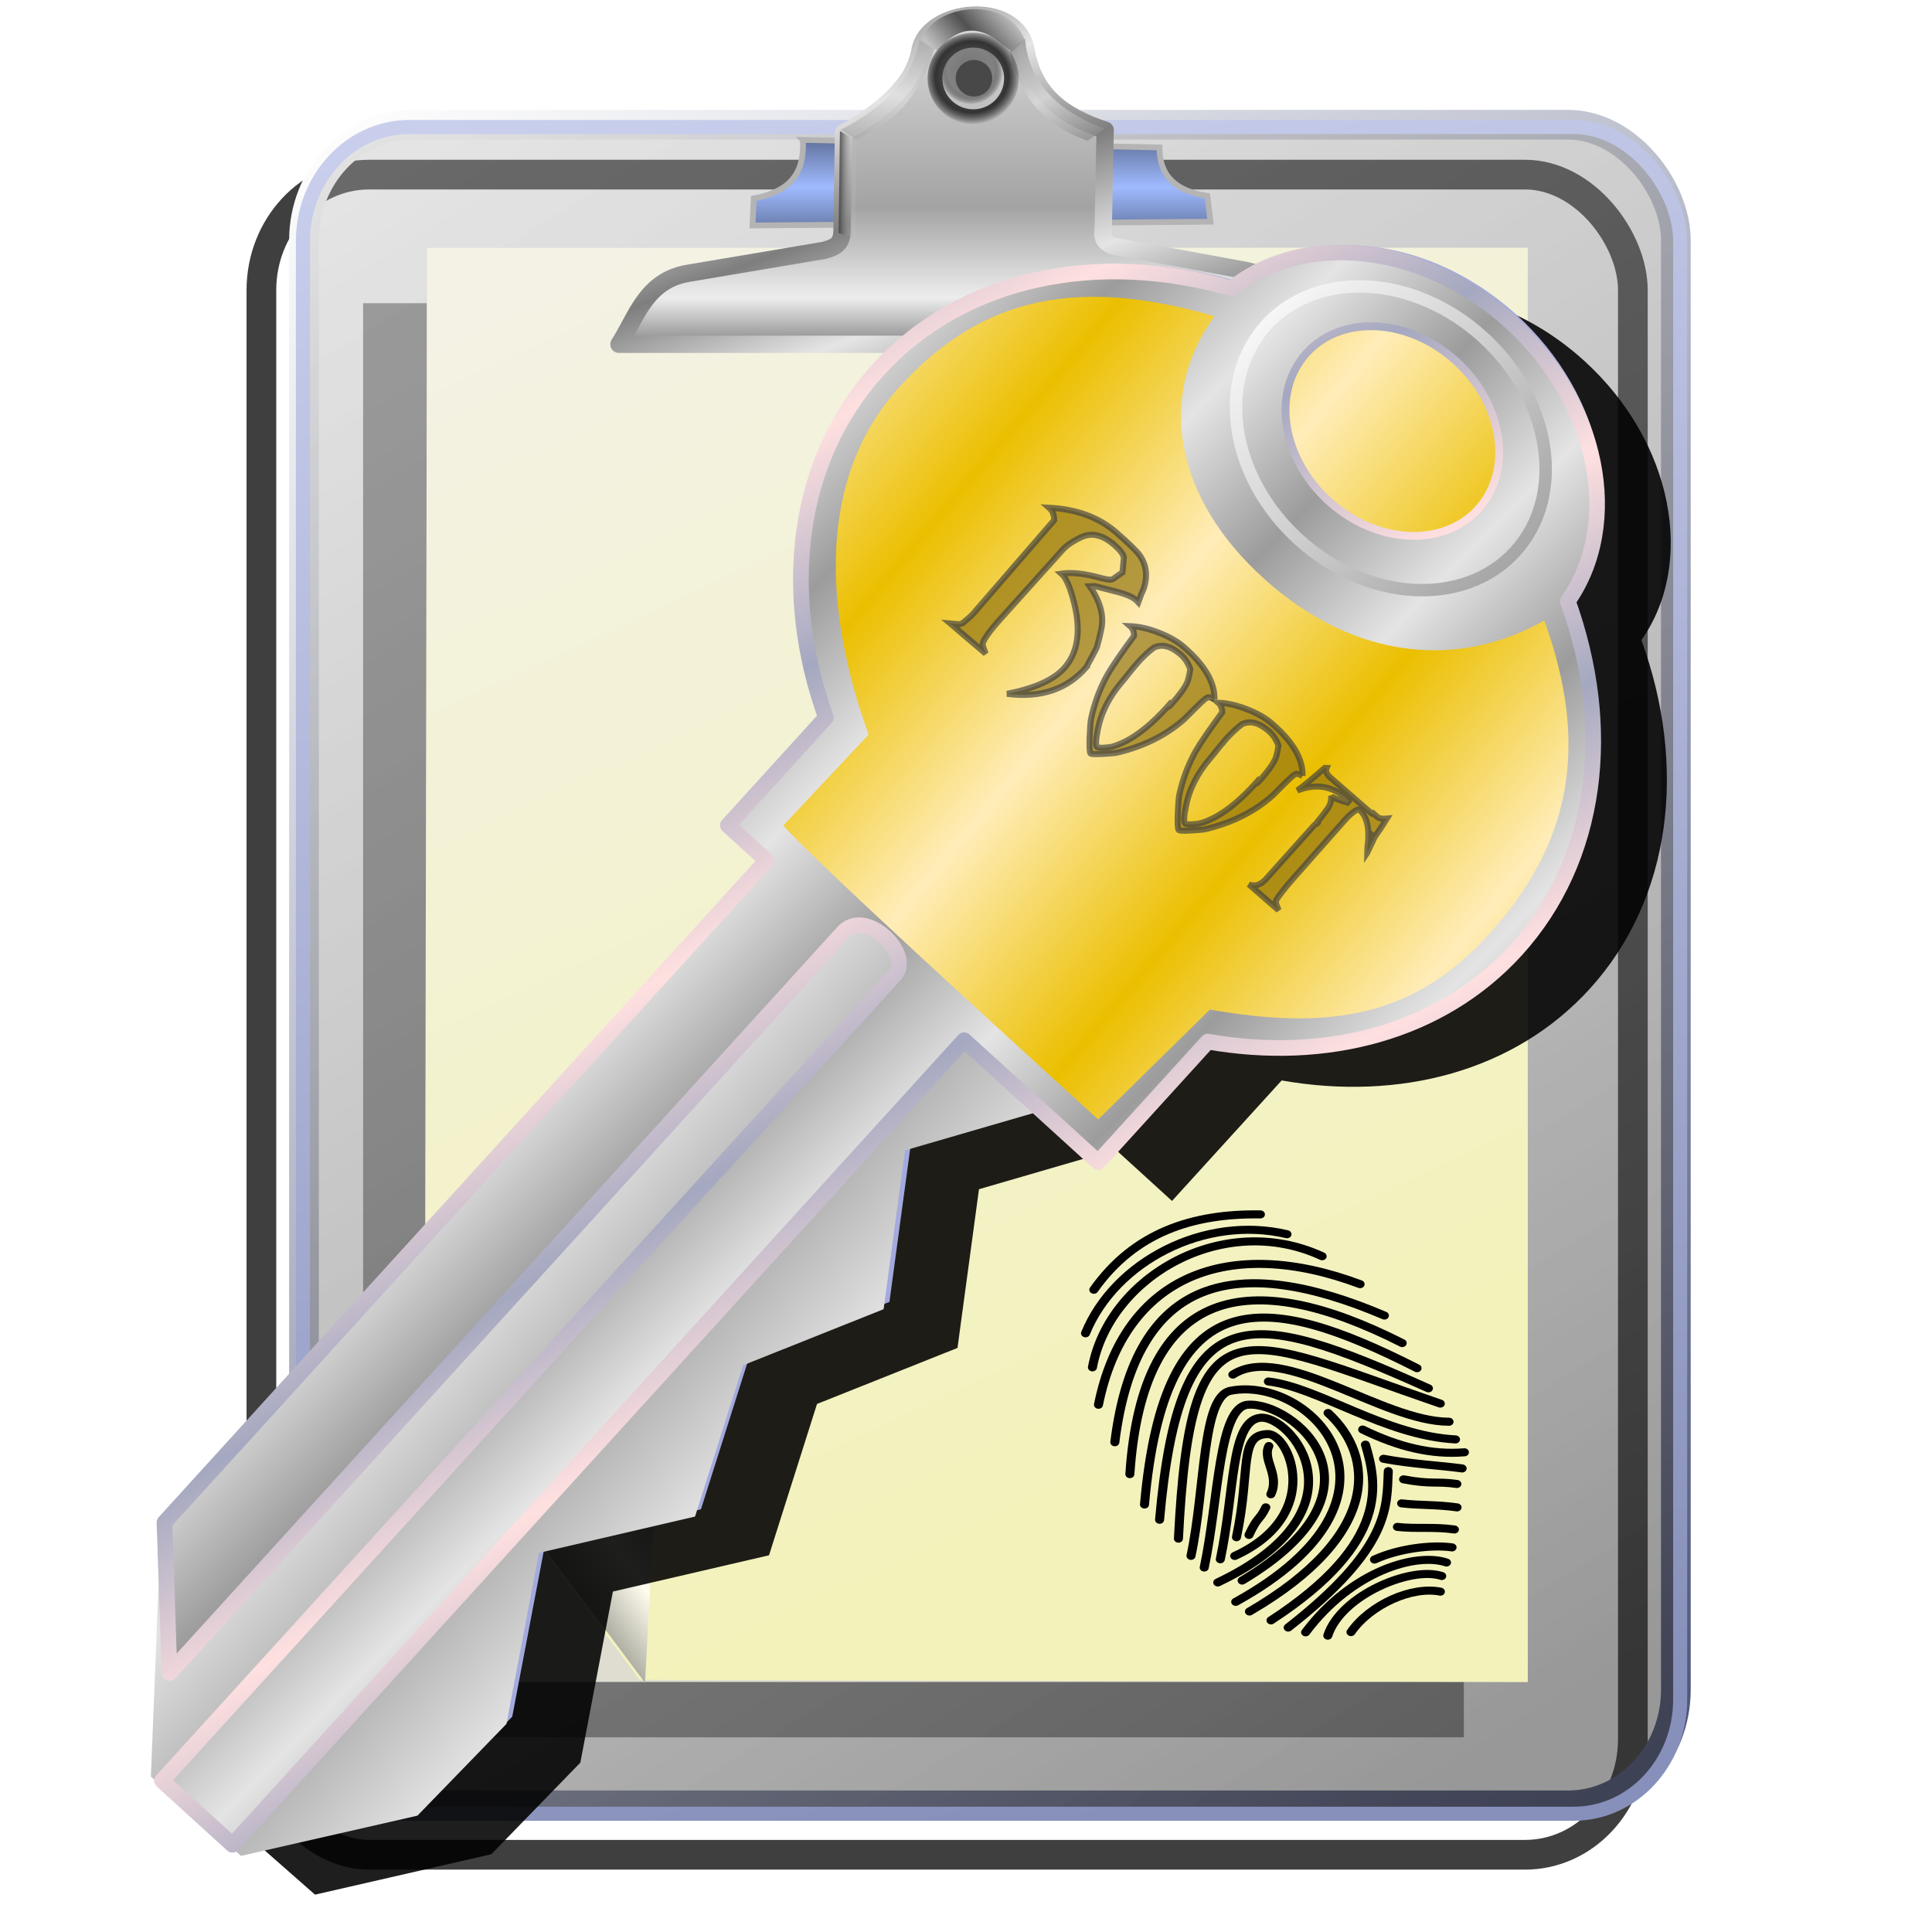 <?xml version="1.0" encoding="UTF-8" standalone="no"?>
<!-- Created with Inkscape (http://www.inkscape.org/) -->

<svg
   xmlns:dc="http://purl.org/dc/elements/1.1/"
   xmlns:cc="http://creativecommons.org/ns#"
   xmlns:rdf="http://www.w3.org/1999/02/22-rdf-syntax-ns#"
   xmlns:svg="http://www.w3.org/2000/svg"
   xmlns="http://www.w3.org/2000/svg"
   xmlns:xlink="http://www.w3.org/1999/xlink"
   xmlns:sodipodi="http://sodipodi.sourceforge.net/DTD/sodipodi-0.dtd"
   xmlns:inkscape="http://www.inkscape.org/namespaces/inkscape"
   id="svg2746"
   sodipodi:version="0.32"
   inkscape:version="0.91 r13725"
   width="256"
   height="256"
   sodipodi:docname="gtk-dialog-authentication.svg"
   inkscape:output_extension="org.inkscape.output.svg.inkscape"
   version="1.1">
  <defs
     id="defs2749">
    <linearGradient
       inkscape:collect="always"
       id="linearGradient4340">
      <stop
         stop-opacity="1"
         stop-color="#e3e3e3"
         id="stop4342" />
      <stop
         stop-opacity="1"
         stop-color="#a9a9a9"
         offset="1"
         id="stop4344" />
    </linearGradient>
    <linearGradient
       id="linearGradient2785-3"
       inkscape:collect="always">
      <stop
         stop-opacity="1"
         stop-color="#ffedb9"
         id="stop4313" />
      <stop
         stop-opacity="1"
         stop-color="#ebbf00"
         id="stop4315"
         offset="1" />
    </linearGradient>
    <linearGradient
       id="linearGradient2768"
       inkscape:collect="always">
      <stop
         id="stop2770"
         stop-color="#8790ba"
         stop-opacity="1" />
      <stop
         id="stop2772"
         offset="1"
         stop-color="#c8ceec"
         stop-opacity="1" />
    </linearGradient>
    <linearGradient
       inkscape:collect="always"
       id="linearGradient2794">
      <stop
         id="stop2796"
         stop-color="#4d557a"
         stop-opacity="1" />
      <stop
         offset="1"
         id="stop2798"
         stop-color="white"
         stop-opacity="1" />
    </linearGradient>
    <linearGradient
       inkscape:collect="always"
       id="linearGradient2785">
      <stop
         id="stop2787"
         stop-color="#e4e4e4"
         stop-opacity="1" />
      <stop
         offset="1"
         id="stop2789"
         stop-color="#9c9c9c"
         stop-opacity="1" />
    </linearGradient>
    <linearGradient
       inkscape:collect="always"
       id="linearGradient2777">
      <stop
         id="stop2779"
         stop-color="#a4a8c0"
         stop-opacity="1" />
      <stop
         offset="1"
         id="stop2781"
         stop-color="#ffe0e0"
         stop-opacity="1" />
    </linearGradient>
    <linearGradient
       id="linearGradient2816"
       inkscape:collect="always">
      <stop
         id="stop2818"
         stop-color="white"
         stop-opacity="0.784" />
      <stop
         id="stop2820"
         offset="1"
         stop-color="white"
         stop-opacity="0" />
    </linearGradient>
    <linearGradient
       id="linearGradient2824"
       inkscape:collect="always">
      <stop
         id="stop2826"
         stop-color="#ffffff"
         stop-opacity="1" />
      <stop
         id="stop6457"
         offset="1"
         stop-color="#a6a6a6"
         stop-opacity="1" />
    </linearGradient>
    <linearGradient
       inkscape:collect="always"
       xlink:href="#linearGradient4340"
       id="linearGradient7125"
       gradientUnits="userSpaceOnUse"
       gradientTransform="matrix(0.815,0.741,-2.132,2.345,-147.026,-52.143)"
       x1="93.74"
       y1="62.15"
       x2="113.22"
       y2="62.45"
       spreadMethod="reflect" />
    <linearGradient
       inkscape:collect="always"
       xlink:href="#linearGradient2785"
       id="linearGradient7127"
       gradientUnits="userSpaceOnUse"
       gradientTransform="matrix(1.707,1.552,-1.256,1.381,-157.599,-61.609)"
       spreadMethod="reflect"
       x1="46.01"
       y1="74.38"
       x2="54.45"
       y2="74.66" />
    <linearGradient
       inkscape:collect="always"
       xlink:href="#linearGradient2777"
       id="linearGradient7129"
       gradientUnits="userSpaceOnUse"
       gradientTransform="matrix(1.707,1.552,-1.256,1.381,-157.599,-61.609)"
       spreadMethod="reflect"
       x1="38.629"
       y1="65.47"
       x2="49.947"
       y2="68.47" />
    <linearGradient
       inkscape:collect="always"
       xlink:href="#linearGradient2816"
       id="linearGradient7131"
       gradientUnits="userSpaceOnUse"
       x1="386.82"
       y1="69.791"
       x2="371.85"
       y2="407.75"
       gradientTransform="matrix(1.382,1.257,-1.257,1.382,-227.03,-176.032)" />
    <linearGradient
       inkscape:collect="always"
       xlink:href="#linearGradient2824"
       id="linearGradient7133"
       gradientUnits="userSpaceOnUse"
       gradientTransform="matrix(1.011,0,0,0.829,-154.312,-143.458)"
       x1="98.92"
       y1="64.5"
       x2="149.34"
       y2="62.775" />
    <linearGradient
       id="linearGradient4259"
       inkscape:collect="always">
      <stop
         id="stop4261"
         stop-color="#f3f2ba"
         stop-opacity="1" />
      <stop
         id="stop4263"
         offset="1"
         stop-color="#f3f2e4"
         stop-opacity="1" />
    </linearGradient>
    <linearGradient
       id="linearGradient4251"
       inkscape:collect="always">
      <stop
         id="stop4253"
         stop-color="#fffeef"
         stop-opacity="1" />
      <stop
         id="stop4255"
         offset="1"
         stop-color="#9b9a90"
         stop-opacity="1" />
    </linearGradient>
    <linearGradient
       id="linearGradient4233">
      <stop
         id="stop4235"
         stop-color="#2d2d2d"
         stop-opacity="0.492" />
      <stop
         offset="1"
         id="stop4237"
         stop-color="#bcbcbc"
         stop-opacity="0.349" />
    </linearGradient>
    <linearGradient
       y2="-3"
       x2="48.643"
       y1="246.93"
       x1="222.51"
       gradientTransform="matrix(0.927,0,0,0.928,5.715,12.038)"
       gradientUnits="userSpaceOnUse"
       id="linearGradient3477"
       xlink:href="#linearGradient2794"
       inkscape:collect="always" />
    <linearGradient
       y2="0.484"
       x2="32.423"
       y1="248.74"
       x1="185.35"
       gradientTransform="matrix(0.931,0,0,0.931,5.442,12.323)"
       gradientUnits="userSpaceOnUse"
       id="linearGradient3486"
       xlink:href="#linearGradient4233"
       inkscape:collect="always" />
    <linearGradient
       y2="0.484"
       x2="82.27"
       y1="249.71"
       x1="135.26"
       gradientTransform="matrix(0.931,0,0,0.931,5.442,12.323)"
       gradientUnits="userSpaceOnUse"
       id="linearGradient3488"
       xlink:href="#linearGradient2768"
       inkscape:collect="always" />
    <linearGradient
       inkscape:collect="always"
       id="linearGradient4238">
      <stop
         id="stop4240"
         stop-color="#63749f"
         stop-opacity="1" />
      <stop
         offset="1"
         id="stop4242"
         stop-color="#9fbaff"
         stop-opacity="1" />
    </linearGradient>
    <linearGradient
       inkscape:collect="always"
       id="linearGradient4226">
      <stop
         id="stop4228"
         stop-color="#484848"
         stop-opacity="1" />
      <stop
         offset="1"
         id="stop4230"
         stop-color="#dedede"
         stop-opacity="0" />
    </linearGradient>
    <linearGradient
       inkscape:collect="always"
       id="linearGradient4216">
      <stop
         id="stop4218"
         stop-color="#e5e5e5"
         stop-opacity="1" />
      <stop
         offset="1"
         id="stop4220"
         stop-color="#7e7e7e"
         stop-opacity="1" />
    </linearGradient>
    <linearGradient
       inkscape:collect="always"
       id="linearGradient4208">
      <stop
         id="stop4210"
         stop-color="#898989"
         stop-opacity="1" />
      <stop
         id="stop4264"
         offset="0.14"
         stop-color="#ededed"
         stop-opacity="1" />
      <stop
         offset="0.41"
         id="stop4266"
         stop-color="#a3a3a3"
         stop-opacity="1" />
      <stop
         offset="1"
         id="stop4212"
         stop-color="#dedede"
         stop-opacity="1" />
    </linearGradient>
    <linearGradient
       inkscape:collect="always"
       id="linearGradient4198">
      <stop
         id="stop4200"
         stop-color="#747474"
         stop-opacity="1" />
      <stop
         id="stop4206"
         offset="0.717"
         stop-color="#828282"
         stop-opacity="1" />
      <stop
         offset="1"
         id="stop4202"
         stop-color="#000000"
         stop-opacity="0" />
    </linearGradient>
    <linearGradient
       inkscape:collect="always"
       id="linearGradient4180">
      <stop
         id="stop4182"
         stop-color="#767676"
         stop-opacity="1" />
      <stop
         id="stop4188"
         offset="0.744"
         stop-color="#333333"
         stop-opacity="1" />
      <stop
         offset="1"
         id="stop4184"
         stop-color="#000000"
         stop-opacity="0" />
    </linearGradient>
    <linearGradient
       inkscape:collect="always"
       id="linearGradient4172">
      <stop
         id="stop4174"
         stop-color="#dedede"
         stop-opacity="1" />
      <stop
         offset="1"
         id="stop4176"
         stop-color="#8f8f8f"
         stop-opacity="1" />
    </linearGradient>
    <linearGradient
       id="linearGradient4142"
       inkscape:collect="always">
      <stop
         id="stop4166"
         stop-color="#dedede"
         stop-opacity="1" />
      <stop
         id="stop4168"
         offset="1"
         stop-color="#aaaaaa"
         stop-opacity="1" />
    </linearGradient>
    <linearGradient
       inkscape:collect="always"
       id="linearGradient4152">
      <stop
         id="stop4154"
         stop-color="#c3c3c3"
         stop-opacity="1" />
      <stop
         offset="1"
         id="stop4156"
         stop-color="#515151"
         stop-opacity="1" />
    </linearGradient>
    <linearGradient
       inkscape:collect="always"
       xlink:href="#linearGradient4142"
       id="linearGradient4148"
       x1="-36.62"
       y1="21.426"
       x2="-33.395"
       y2="15.294"
       gradientUnits="userSpaceOnUse"
       spreadMethod="reflect"
       gradientTransform="translate(132.04,7.731)" />
    <linearGradient
       inkscape:collect="always"
       xlink:href="#linearGradient4152"
       id="linearGradient4158"
       x1="-30.839"
       y1="17.886"
       x2="-27.05"
       y2="14.64"
       gradientUnits="userSpaceOnUse"
       spreadMethod="reflect"
       gradientTransform="translate(132.269,7.96)" />
    <linearGradient
       inkscape:collect="always"
       xlink:href="#linearGradient4172"
       id="linearGradient4162"
       gradientUnits="userSpaceOnUse"
       spreadMethod="reflect"
       x1="-36.62"
       y1="21.426"
       x2="-33.395"
       y2="15.294"
       gradientTransform="matrix(-1,0,0,1,76.272,7.869)" />
    <radialGradient
       inkscape:collect="always"
       xlink:href="#linearGradient4180"
       id="radialGradient4186"
       cx="-28.14"
       cy="18.928"
       fx="-28.14"
       fy="18.928"
       r="4.644"
       gradientUnits="userSpaceOnUse"
       gradientTransform="matrix(1.284,-0.004,0.004,1.248,140.219,3.041)" />
    <radialGradient
       inkscape:collect="always"
       xlink:href="#linearGradient4198"
       id="radialGradient4204"
       cx="-29.09"
       cy="17.991"
       fx="-29.09"
       fy="17.991"
       r="5.994"
       gradientUnits="userSpaceOnUse"
       gradientTransform="matrix(0.159,0.668,-0.645,0.153,120.21,42.683)" />
    <linearGradient
       inkscape:collect="always"
       xlink:href="#linearGradient4208"
       id="linearGradient4214"
       x1="-25.818"
       y1="51.37"
       x2="-25.818"
       y2="10.555"
       gradientUnits="userSpaceOnUse"
       gradientTransform="translate(132.269,7.96)" />
    <linearGradient
       inkscape:collect="always"
       xlink:href="#linearGradient4216"
       id="linearGradient4222"
       x1="-39.05"
       y1="21.599"
       x2="-34.491"
       y2="33.736"
       gradientUnits="userSpaceOnUse"
       spreadMethod="reflect"
       gradientTransform="translate(132.269,7.96)" />
    <linearGradient
       inkscape:collect="always"
       xlink:href="#linearGradient4226"
       id="linearGradient4232"
       x1="-44.28"
       y1="31.886"
       x2="-42.06"
       y2="31.886"
       gradientUnits="userSpaceOnUse"
       gradientTransform="translate(132.269,7.96)" />
    <linearGradient
       inkscape:collect="always"
       xlink:href="#linearGradient4238"
       id="linearGradient4244"
       x1="-31.68"
       y1="26.619"
       x2="-31.68"
       y2="32.19"
       gradientUnits="userSpaceOnUse"
       spreadMethod="reflect"
       gradientTransform="translate(132.269,7.96)" />
    <linearGradient
       gradientTransform="matrix(1.681,0,0,1.845,-31.417,-208.867)"
       spreadMethod="reflect"
       gradientUnits="userSpaceOnUse"
       y2="221.52"
       x2="58.19"
       y1="218.18"
       x1="62.47"
       id="linearGradient4257"
       xlink:href="#linearGradient4251"
       inkscape:collect="always" />
    <linearGradient
       gradientTransform="matrix(0.984,0,0,0.984,5.971,-7.708)"
       gradientUnits="userSpaceOnUse"
       y2="42.04"
       x2="77.1"
       y1="206.88"
       x1="153.87"
       id="linearGradient4265"
       xlink:href="#linearGradient4259"
       inkscape:collect="always" />
    <filter
       height="1.044"
       y="-0.022"
       width="1.053"
       x="-0.027"
       id="filter4758"
       inkscape:collect="always"
       color-interpolation-filters="sRGB">
      <feGaussianBlur
         id="feGaussianBlur4760"
         stdDeviation="2.055"
         inkscape:collect="always" />
    </filter>
    <filter
       height="1.042"
       y="-0.021"
       width="1.055"
       x="-0.028"
       id="filter4768"
       inkscape:collect="always"
       color-interpolation-filters="sRGB">
      <feGaussianBlur
         id="feGaussianBlur4770"
         stdDeviation="1.679"
         inkscape:collect="always" />
    </filter>
    <linearGradient
       inkscape:collect="always"
       xlink:href="#linearGradient2785-3"
       id="linearGradient4317"
       gradientUnits="userSpaceOnUse"
       gradientTransform="matrix(1.707,1.552,-1.256,1.381,-157.599,-61.609)"
       spreadMethod="reflect"
       x1="53.803"
       y1="43.3"
       x2="66.7"
       y2="42.878" />
    <filter
       inkscape:collect="always"
       id="filter4296"
       x="-0.025"
       width="1.051"
       y="-0.023"
       height="1.046"
       color-interpolation-filters="sRGB">
      <feGaussianBlur
         inkscape:collect="always"
         stdDeviation="2.085"
         id="feGaussianBlur4298" />
    </filter>
  </defs>
  <sodipodi:namedview
     inkscape:window-height="1056"
     inkscape:window-width="1920"
     inkscape:pageshadow="2"
     inkscape:pageopacity="0"
     guidetolerance="10.0"
     gridtolerance="10.0"
     objecttolerance="10.0"
     borderopacity="1.0"
     bordercolor="#666666"
     pagecolor="#ffffff"
     id="base"
     showgrid="false"
     inkscape:zoom="3.5273438"
     inkscape:cx="128"
     inkscape:cy="128.2835"
     inkscape:window-x="0"
     inkscape:window-y="0"
     inkscape:current-layer="svg2746"
     inkscape:window-maximized="1" />
  <path
     inkscape:connector-curvature="0"
     id="path4762"
     d="m 48.113,40.175 145.853,0 0,190.029 -145.853,0 z"
     stroke-dasharray="none"
     stroke-opacity="0.532"
     fill="#000000"
     filter="url(#filter4768)"
     stroke="none"
     stroke-linejoin="round"
     fill-opacity="0.441"
     stroke-linecap="round"
     stroke-width="2.231"
     stroke-dashoffset="0"
     stroke-miterlimit="4" />
  <rect
     id="rect4746"
     width="184.68"
     height="226.25"
     x="32.32"
     y="27.361"
     rx="14.522"
     ry="15.564"
     transform="matrix(0.984,0,0,0.984,2.834,-3.786)"
     stroke-dasharray="none"
     stroke-opacity="0.753"
     fill="none"
     filter="url(#filter4758)"
     stroke="#000000"
     stroke-linejoin="round"
     fill-opacity="1"
     stroke-linecap="round"
     stroke-width="4"
     stroke-dashoffset="0"
     stroke-miterlimit="4" />
  <rect
     ry="15.319"
     rx="14.293"
     y="16.528"
     x="40.28"
     height="222.69"
     width="181.78"
     id="rect1903-3"
     stroke-dasharray="none"
     stroke-opacity="1"
     fill="none"
     stroke="url(#linearGradient3477)"
     stroke-linejoin="round"
     fill-opacity="1"
     stroke-linecap="round"
     stroke-width="3.937"
     stroke-dashoffset="0"
     stroke-miterlimit="4" />
  <rect
     id="rect1873-6"
     width="182.49"
     height="223.5"
     x="40.14"
     y="16.829"
     rx="14.11"
     ry="15.12"
     stroke-dasharray="none"
     stroke-opacity="1"
     fill="url(#linearGradient3486)"
     stroke="url(#linearGradient3488)"
     stroke-linejoin="round"
     fill-opacity="1"
     stroke-linecap="round"
     stroke-width="1.862"
     stroke-dashoffset="0"
     stroke-miterlimit="4" />
  <path
     d="m 56.581,32.837 145.853,0 0,190.029 -145.853,0 z"
     id="rect2825-0"
     inkscape:connector-curvature="0"
     stroke-dasharray="none"
     stroke-opacity="0.532"
     fill="#deddd0"
     stroke="none"
     stroke-linejoin="round"
     fill-opacity="1"
     stroke-linecap="round"
     stroke-width="2.231"
     stroke-dashoffset="0"
     stroke-miterlimit="4" />
  <path
     d="m 56.581,32.837 145.853,0 0,190.029 -117.66,-0.278 -28.471,-37.88 z"
     id="rect4245"
     inkscape:connector-curvature="0"
     sodipodi:nodetypes="cccccc"
     stroke-dasharray="none"
     stroke-opacity="1"
     fill="url(#linearGradient4265)"
     stroke="none"
     stroke-linejoin="round"
     fill-opacity="1"
     stroke-linecap="round"
     stroke-width="2.231"
     stroke-dashoffset="0"
     stroke-miterlimit="4" />
  <g
     id="g4268"
     transform="matrix(1.092,0,0,1.092,15.041,-19.055)">
    <path
       d="m 83.642,34.426 43.283,0.916 c -0.043,3.416 1.977,5.312 5.802,5.878 l 0.382,3.13 -55.573,0.458 0.153,-3.282 c 5.072,-0.942 6.141,-3.731 5.954,-7.099 z"
       id="path4236"
       inkscape:connector-curvature="0"
       sodipodi:nodetypes="ccccccc"
       stroke-dasharray="none"
       stroke-opacity="1"
       fill="url(#linearGradient4244)"
       fill-rule="evenodd"
       stroke="#b4b4b4"
       stroke-linejoin="miter"
       fill-opacity="1"
       stroke-linecap="butt"
       stroke-width="0.7"
       stroke-miterlimit="4" />
    <path
       d="m 61.335,59.228 85.214,0 c -2.045,-3.829 -3.404,-8.071 -10.066,-9.13 l -14.046,-2.575 c -1.776,-0.219 -2.654,-0.832 -2.341,-2.341 l 0.234,-11.939 c -5.175,-1.69 -8.667,-4.343 -9.598,-9.669 -1.105,-6.318 -11.983,-5.105 -12.876,0 -0.722,4.126 -4.417,7.257 -9.276,10.013 l -0.18,11.723 c 0.01,1.76 -0.769,2.128 -2.178,2.521 l -16.224,2.736 c -5.357,0.77 -6.446,5.199 -8.662,8.662 z"
       id="path4138"
       inkscape:connector-curvature="0"
       sodipodi:nodetypes="ccccccssccccc"
       stroke-dasharray="none"
       stroke-opacity="1"
       fill="url(#linearGradient4214)"
       fill-rule="evenodd"
       stroke="url(#linearGradient4222)"
       stroke-linejoin="round"
       fill-opacity="1"
       stroke-linecap="butt"
       stroke-width="2.105"
       stroke-miterlimit="4" />
    <path
       d="m 88.217,33.224 1.894,1.172 c 5.332,-2.417 8.22,-6.272 9.468,-11.091 l -1.803,-0.992 c -0.886,4.99 -4.599,8.317 -9.558,10.911 z"
       id="path4140"
       inkscape:connector-curvature="0"
       sodipodi:nodetypes="ccccc"
       opacity="0.674"
       stroke-dasharray="none"
       stroke-opacity="1"
       fill="url(#linearGradient4148)"
       fill-rule="evenodd"
       stroke="none"
       stroke-linejoin="miter"
       fill-opacity="1"
       stroke-linecap="butt"
       stroke-width="0.1"
       stroke-miterlimit="4" />
    <path
       d="m 98.094,22.452 1.894,1.172 c 3.167,-3.865 6.075,-2.674 9.017,0.18 l 1.533,-1.582 C 108.231,16.489 98.908,18.203 98.094,22.452 Z"
       id="path4150"
       inkscape:connector-curvature="0"
       sodipodi:nodetypes="ccccc"
       stroke-opacity="1"
       fill="url(#linearGradient4158)"
       fill-rule="evenodd"
       stroke="none"
       stroke-linejoin="miter"
       fill-opacity="1"
       stroke-linecap="butt"
       stroke-width="1" />
    <path
       sodipodi:nodetypes="ccccc"
       inkscape:connector-curvature="0"
       id="path4160"
       d="m 120.248,33.058 -2.046,1.478 c -5.834,-2.041 -8.522,-6.045 -9.468,-11.091 l 1.88,-1.297 c 0.408,5.309 3.944,8.805 9.634,10.911 z"
       opacity="0.732"
       stroke-dasharray="none"
       stroke-opacity="1"
       fill="url(#linearGradient4162)"
       fill-rule="evenodd"
       stroke="none"
       stroke-linejoin="miter"
       fill-opacity="1"
       stroke-linecap="butt"
       stroke-width="0.1"
       stroke-miterlimit="4" />
    <circle
       id="path4178"
       r="4.644"
       cy="26.97"
       cx="104.32"
       opacity="1"
       stroke-dasharray="none"
       stroke-opacity="1"
       fill="url(#radialGradient4204)"
       fill-rule="nonzero"
       stroke="url(#radialGradient4186)"
       stroke-linejoin="round"
       fill-opacity="1"
       stroke-linecap="round"
       stroke-width="1.8"
       stroke-dashoffset="0"
       stroke-miterlimit="4" />
    <path
       d="m 88.146,33.357 -0.153,12.367 2.061,0.611 0.153,-11.832 z"
       id="path4224"
       inkscape:connector-curvature="0"
       stroke-opacity="1"
       fill="url(#linearGradient4232)"
       fill-rule="evenodd"
       stroke="none"
       stroke-linejoin="miter"
       fill-opacity="1"
       stroke-linecap="butt"
       stroke-width="1" />
    <circle
       id="path4234"
       cx="104.41"
       cy="26.945"
       r="2.214"
       opacity="1"
       stroke-dasharray="none"
       stroke-opacity="1"
       fill="#484848"
       fill-rule="nonzero"
       stroke="none"
       stroke-linejoin="round"
       fill-opacity="1"
       stroke-linecap="round"
       stroke-width="1.2"
       stroke-dashoffset="0"
       stroke-miterlimit="4" />
  </g>
  <path
     d="m 56.129,183.68 29.348,39.309 1.492,-28.39 z"
     id="path4249"
     inkscape:connector-curvature="0"
     stroke-opacity="1"
     fill="url(#linearGradient4257)"
     fill-rule="evenodd"
     stroke="none"
     stroke-linejoin="miter"
     fill-opacity="1"
     stroke-linecap="butt"
     stroke-width="1" />
  <g
     transform="matrix(0.113,-0.062,0.07,0.101,133.318,174.005)"
     id="g4196">
    <path
       d="M 88.305,23.439 C 156.678,-9.959 217.41,2.492 274.182,38.702"
       id="path4138-6"
       inkscape:connector-curvature="0"
       sodipodi:nodetypes="cc"
       stroke-dasharray="none"
       stroke-opacity="1"
       fill="none"
       fill-rule="evenodd"
       stroke="#000000"
       stroke-linejoin="miter"
       stroke-linecap="round"
       stroke-width="9"
       stroke-miterlimit="4" />
    <path
       sodipodi:nodetypes="cc"
       inkscape:connector-curvature="0"
       id="path4140-7"
       d="M 55.6,60.505 C 122.706,7.477 226.681,9.918 285.084,71.407"
       stroke-dasharray="none"
       stroke-opacity="1"
       fill="none"
       fill-rule="evenodd"
       stroke="#000000"
       stroke-linejoin="miter"
       stroke-linecap="round"
       stroke-width="9"
       stroke-miterlimit="4" />
    <path
       d="M 41.427,96.482 C 109.776,18.62 245.232,16.103 301.982,110.654"
       id="path4142"
       inkscape:connector-curvature="0"
       sodipodi:nodetypes="cc"
       stroke-dasharray="none"
       stroke-opacity="1"
       fill="none"
       fill-rule="evenodd"
       stroke="#000000"
       stroke-linejoin="miter"
       stroke-linecap="round"
       stroke-width="9"
       stroke-miterlimit="4" />
    <path
       sodipodi:nodetypes="cc"
       inkscape:connector-curvature="0"
       id="path4144"
       d="M 24.529,135.183 C 123.187,25.41 235.44,42.146 317.79,156.987"
       stroke-dasharray="none"
       stroke-opacity="1"
       fill="none"
       fill-rule="evenodd"
       stroke="#000000"
       stroke-linejoin="miter"
       stroke-linecap="round"
       stroke-width="9"
       stroke-miterlimit="4" />
    <path
       d="M 16.353,179.336 C 132.664,30.939 231.723,62.961 319.97,199.504"
       id="path4146"
       inkscape:connector-curvature="0"
       sodipodi:nodetypes="cc"
       stroke-dasharray="none"
       stroke-opacity="1"
       fill="none"
       fill-rule="evenodd"
       stroke="#000000"
       stroke-linejoin="miter"
       stroke-linecap="round"
       stroke-width="9"
       stroke-miterlimit="4" />
    <path
       sodipodi:nodetypes="cc"
       inkscape:connector-curvature="0"
       id="path4148"
       d="M 10.357,217.492 C 132.725,44.002 234.663,81.696 318.88,234.935"
       stroke-dasharray="none"
       stroke-opacity="1"
       fill="none"
       fill-rule="evenodd"
       stroke="#000000"
       stroke-linejoin="miter"
       stroke-linecap="round"
       stroke-width="9"
       stroke-miterlimit="4" />
    <path
       d="M 4.906,254.014 C 155.074,49.453 232.483,113.312 316.699,266.551"
       id="path4150-5"
       inkscape:connector-curvature="0"
       sodipodi:nodetypes="cc"
       stroke-dasharray="none"
       stroke-opacity="1"
       fill="none"
       fill-rule="evenodd"
       stroke="#000000"
       stroke-linejoin="miter"
       stroke-linecap="round"
       stroke-width="9"
       stroke-miterlimit="4" />
    <path
       sodipodi:nodetypes="cc"
       inkscape:connector-curvature="0"
       id="path4152"
       d="M 8.721,276.363 C 158.89,71.801 207.953,119.308 314.519,291.625"
       stroke-dasharray="none"
       stroke-opacity="1"
       fill="none"
       fill-rule="evenodd"
       stroke="#000000"
       stroke-linejoin="miter"
       stroke-linecap="round"
       stroke-width="9"
       stroke-miterlimit="4" />
    <path
       d="M 13.627,304.162 C 169.246,76.162 185.06,141.657 315.609,312.339"
       id="path4154"
       inkscape:connector-curvature="0"
       sodipodi:nodetypes="cc"
       stroke-dasharray="none"
       stroke-opacity="1"
       fill="none"
       fill-rule="evenodd"
       stroke="#000000"
       stroke-linejoin="miter"
       stroke-linecap="round"
       stroke-width="9"
       stroke-miterlimit="4" />
    <path
       sodipodi:nodetypes="cc"
       inkscape:connector-curvature="0"
       id="path4156"
       d="m 156.442,176.61 c 62.088,-4.485 98.911,122.305 155.897,157.532"
       stroke-dasharray="none"
       stroke-opacity="1"
       fill="none"
       fill-rule="evenodd"
       stroke="#000000"
       stroke-linejoin="miter"
       stroke-linecap="round"
       stroke-width="9"
       stroke-miterlimit="4" />
    <path
       d="m 182.606,201.685 c 38.97,31.476 67.314,112.562 124.826,152.626"
       id="path4158"
       inkscape:connector-curvature="0"
       sodipodi:nodetypes="cc"
       stroke-dasharray="none"
       stroke-opacity="1"
       fill="none"
       fill-rule="evenodd"
       stroke="#000000"
       stroke-linejoin="miter"
       stroke-linecap="round"
       stroke-width="9"
       stroke-miterlimit="4" />
    <path
       sodipodi:nodetypes="cc"
       inkscape:connector-curvature="0"
       id="path4160-3"
       d="m 234.39,296.531 c 20.437,35.837 43.875,60.233 73.043,74.678"
       stroke-dasharray="none"
       stroke-opacity="1"
       fill="none"
       fill-rule="evenodd"
       stroke="#000000"
       stroke-linejoin="miter"
       stroke-linecap="round"
       stroke-width="9"
       stroke-miterlimit="4" />
    <path
       d="m 234.935,335.233 c 20.437,19.484 45.51,36.794 61.051,50.149"
       id="path4162"
       inkscape:connector-curvature="0"
       sodipodi:nodetypes="cc"
       stroke-dasharray="none"
       stroke-opacity="1"
       fill="none"
       fill-rule="evenodd"
       stroke="#000000"
       stroke-linejoin="miter"
       stroke-linecap="round"
       stroke-width="9"
       stroke-miterlimit="4" />
    <path
       sodipodi:nodetypes="cc"
       inkscape:connector-curvature="0"
       id="path4164"
       d="m 239.841,365.213 c 20.437,19.484 26.977,18.806 42.517,32.161"
       stroke-dasharray="none"
       stroke-opacity="1"
       fill="none"
       fill-rule="evenodd"
       stroke="#000000"
       stroke-linejoin="miter"
       stroke-linecap="round"
       stroke-width="9"
       stroke-miterlimit="4" />
    <path
       d="m 224.034,387.017 c 13.895,11.308 29.157,19.351 44.698,32.706"
       id="path4166"
       inkscape:connector-curvature="0"
       sodipodi:nodetypes="cc"
       stroke-dasharray="none"
       stroke-opacity="1"
       fill="none"
       fill-rule="evenodd"
       stroke="#000000"
       stroke-linejoin="miter"
       stroke-linecap="round"
       stroke-width="9"
       stroke-miterlimit="4" />
    <path
       sodipodi:nodetypes="cc"
       inkscape:connector-curvature="0"
       id="path4168"
       d="m 206.59,407.185 c 13.895,11.308 31.338,18.806 46.878,32.161"
       stroke-dasharray="none"
       stroke-opacity="1"
       fill="none"
       fill-rule="evenodd"
       stroke="#000000"
       stroke-linejoin="miter"
       stroke-linecap="round"
       stroke-width="9"
       stroke-miterlimit="4" />
    <path
       d="m 167.889,426.263 c 26.978,2.041 57.502,15.535 73.043,28.89"
       id="path4170"
       inkscape:connector-curvature="0"
       sodipodi:nodetypes="cc"
       stroke-dasharray="none"
       stroke-opacity="1"
       fill="none"
       fill-rule="evenodd"
       stroke="#000000"
       stroke-linejoin="miter"
       stroke-linecap="round"
       stroke-width="9"
       stroke-miterlimit="4" />
    <path
       sodipodi:nodetypes="cc"
       inkscape:connector-curvature="0"
       id="path4172"
       d="m 66.501,459.514 c 75.359,-34.362 140.809,-18.515 160.803,7.086"
       stroke-dasharray="none"
       stroke-opacity="1"
       fill="none"
       fill-rule="evenodd"
       stroke="#000000"
       stroke-linejoin="miter"
       stroke-linecap="round"
       stroke-width="9"
       stroke-miterlimit="4" />
    <path
       d="M 83.399,474.232 C 118.421,442.595 195.319,451.356 215.312,476.957"
       id="path4174"
       inkscape:connector-curvature="0"
       sodipodi:nodetypes="cc"
       stroke-dasharray="none"
       stroke-opacity="1"
       fill="none"
       fill-rule="evenodd"
       stroke="#000000"
       stroke-linejoin="miter"
       stroke-linecap="round"
       stroke-width="9"
       stroke-miterlimit="4" />
    <path
       sodipodi:nodetypes="cc"
       inkscape:connector-curvature="0"
       id="path4176"
       d="m 105.203,482.953 c 32.978,-16.306 79.035,-11.999 99.752,8.176"
       stroke-dasharray="none"
       stroke-opacity="1"
       fill="none"
       fill-rule="evenodd"
       stroke="#000000"
       stroke-linejoin="miter"
       stroke-linecap="round"
       stroke-width="9"
       stroke-miterlimit="4" />
    <path
       sodipodi:nodetypes="csc"
       inkscape:connector-curvature="0"
       id="path4178-5"
       d="M 14.172,327.056 C 66.567,269.903 117.375,181.194 145.036,190.795 222.338,217.624 250.52,393.576 25.074,394.103"
       stroke-dasharray="none"
       stroke-opacity="1"
       fill="none"
       fill-rule="evenodd"
       stroke="#000000"
       stroke-linejoin="miter"
       stroke-linecap="round"
       stroke-width="9"
       stroke-miterlimit="4" />
    <path
       d="M 18.533,345.044 C 70.927,287.891 125.516,199.797 151.578,213.144 191.248,233.46 230.553,370.109 43.062,377.205"
       id="path4180"
       inkscape:connector-curvature="0"
       sodipodi:nodetypes="csc"
       stroke-dasharray="none"
       stroke-opacity="1"
       fill="none"
       fill-rule="evenodd"
       stroke="#000000"
       stroke-linejoin="miter"
       stroke-linecap="round"
       stroke-width="9"
       stroke-miterlimit="4" />
    <path
       sodipodi:nodetypes="csc"
       inkscape:connector-curvature="0"
       id="path4182"
       d="M 37.066,345.589 C 89.46,288.436 126.674,220.55 153.758,231.677 181.981,243.271 195.122,377.195 21.259,366.303"
       stroke-dasharray="none"
       stroke-opacity="1"
       fill="none"
       fill-rule="evenodd"
       stroke="#000000"
       stroke-linejoin="miter"
       stroke-linecap="round"
       stroke-width="9"
       stroke-miterlimit="4" />
    <path
       d="m 63.776,333.052 c 52.394,-57.153 61.874,-96.349 87.257,-81.752 18.464,10.618 0.857,106.396 -99.794,98.65"
       id="path4184"
       inkscape:connector-curvature="0"
       sodipodi:nodetypes="csc"
       stroke-dasharray="none"
       stroke-opacity="1"
       fill="none"
       fill-rule="evenodd"
       stroke="#000000"
       stroke-linejoin="miter"
       stroke-linecap="round"
       stroke-width="9"
       stroke-miterlimit="4" />
    <path
       d="m 144.995,263.28 c -13.904,9.673 -7.364,32.978 -26.71,46.878"
       id="path4186"
       inkscape:connector-curvature="0"
       sodipodi:nodetypes="cc"
       stroke-dasharray="none"
       stroke-opacity="1"
       fill="none"
       fill-rule="evenodd"
       stroke="#000000"
       stroke-linejoin="miter"
       stroke-linecap="round"
       stroke-width="9"
       stroke-miterlimit="4" />
    <path
       sodipodi:nodetypes="cc"
       inkscape:connector-curvature="0"
       id="path4188"
       d="m 106.293,319.97 c -13.904,9.673 -11.18,3.543 -30.525,17.443"
       stroke-dasharray="none"
       stroke-opacity="1"
       fill="none"
       fill-rule="evenodd"
       stroke="#000000"
       stroke-linejoin="miter"
       stroke-linecap="round"
       stroke-width="9"
       stroke-miterlimit="4" />
    <path
       sodipodi:nodetypes="cc"
       inkscape:connector-curvature="0"
       id="path4190"
       d="M 214.767,262.735 C 229.207,328.007 188.325,406.368 31.07,410.456"
       stroke-dasharray="none"
       stroke-opacity="1"
       fill="none"
       fill-rule="evenodd"
       stroke="#000000"
       stroke-linejoin="miter"
       stroke-linecap="round"
       stroke-width="9"
       stroke-miterlimit="4" />
    <path
       d="M 227.849,312.339 C 215.215,353.66 192.797,418.375 44.153,430.079"
       id="path4192"
       inkscape:connector-curvature="0"
       sodipodi:nodetypes="cc"
       stroke-dasharray="none"
       stroke-opacity="1"
       fill="none"
       fill-rule="evenodd"
       stroke="#000000"
       stroke-linejoin="miter"
       stroke-linecap="round"
       stroke-width="9"
       stroke-miterlimit="4" />
    <path
       sodipodi:nodetypes="cc"
       inkscape:connector-curvature="0"
       id="path4194"
       d="m 231.665,349.405 c -22.751,33.585 -42.942,73.742 -177.155,96.482"
       stroke-dasharray="none"
       stroke-opacity="1"
       fill="none"
       fill-rule="evenodd"
       stroke="#000000"
       stroke-linejoin="miter"
       stroke-linecap="round"
       stroke-width="9"
       stroke-miterlimit="4" />
  </g>
  <path
     id="path1892"
     d="m 49.83,25.745 c 5.423,0.074 10.541,1.714 14.578,4.929 18.199,-5.22 36.694,-1.635 48.307,11.134 11.255,12.376 13.325,30.4 7.155,47.535 l 13.39,14.727 -5.255,4.78 82.777,91.002 1.366,34.293 -12.322,10.837 -24.109,-5.522 -12.173,-12.529 -4.454,-23.396 -21.348,-4.958 -6.562,-20.694 -19.21,-7.66 -2.939,-21.704 -18.675,-5.433 -7.72,7.037 -14.994,-16.478 c -16.111,2.839 -31.846,-1.221 -42.131,-12.529 -11.283,-12.407 -13.307,-30.5 -7.066,-47.683 -7.476,-10.628 -4.293,-27.177 7.809,-38.182 7.048,-6.41 15.649,-9.61 23.574,-9.501 z m -3.979,10.629 c -3.935,-0.147 -8.269,1.403 -11.787,4.602 -6.254,5.688 -7.602,14.445 -2.999,19.507 4.603,5.061 13.431,4.53 19.685,-1.158 6.254,-5.688 7.602,-14.416 2.999,-19.477 -2.014,-2.214 -4.837,-3.359 -7.898,-3.474 z"
     stroke-miterlimit="4"
     inkscape:connector-curvature="0"
     transform="matrix(-0.969,0,0,0.969,235.371,13.662)"
     stroke-opacity="1"
     fill="#000000"
     filter="url(#filter4296)"
     stroke="none"
     stroke-linejoin="round"
     fill-opacity="0.817"
     stroke-linecap="round"
     stroke-width="0"
     stroke-dashoffset="0"
     style="fill:#000000;fill-opacity:0.881" />
  <g
     font-size="7.5"
     font-variant="normal"
     letter-spacing="0"
     font-stretch="normal"
     font-weight="bold"
     line-height="125%"
     word-spacing="0"
     font-style="normal"
     transform="translate(64.494,-42.868)"
     id="text4330"
     stroke-opacity="1"
     font-family="STIX"
     fill="#000000"
     stroke="none"
     stroke-linejoin="miter"
     fill-opacity="1"
     stroke-linecap="butt"
     stroke-width="1">
    <path
       inkscape:connector-curvature="0"
       id="path4335"
       d="m -56.133,39.468 0,-0.188 c -0.307,0 -0.443,-0.165 -0.825,-1.073 l -1.665,-3.915 -0.21,0 -1.657,4.088 c -0.285,0.705 -0.398,0.84 -0.743,0.9 l 0,0.188 1.515,0 0,-0.188 c -0.443,-0.03 -0.608,-0.113 -0.608,-0.307 0,-0.18 0.142,-0.495 0.233,-0.728 l 0.098,-0.255 1.688,0 c 0.255,0.593 0.345,0.855 0.345,1.02 0,0.165 -0.098,0.225 -0.345,0.247 l -0.24,0.022 0,0.188 2.415,0 z m -2.288,-1.77 -1.462,0 0.705,-1.823 0.757,1.823 z" />
    <path
       inkscape:connector-curvature="0"
       id="path4337"
       d="m -55.761,34.398 0,0.188 c 0.525,0.045 0.63,0.15 0.63,0.735 l 0,3.203 c 0,0.383 -0.045,0.593 -0.292,0.69 -0.083,0.037 -0.195,0.052 -0.338,0.068 l 0,0.188 2.498,0 0,-0.188 c -0.593,-0.075 -0.652,-0.142 -0.652,-0.645 l 0,-1.44 c 0.99,-0.007 1.245,-0.03 1.567,-0.15 0.623,-0.233 0.968,-0.69 0.968,-1.29 0,-0.915 -0.765,-1.357 -2.018,-1.357 l -2.362,0 z m 1.845,0.525 c 0,-0.172 0.128,-0.263 0.375,-0.263 0.623,0 0.87,0.345 0.87,1.177 0,0.833 -0.307,1.087 -1.245,1.095 l 0,-2.01 z" />
  </g>
  <g
     id="g4346"
     transform="translate(265.428,8.233)">
    <path
       id="path2144"
       d="m -87.346,24.259 c -5.255,0.072 -10.216,1.661 -14.128,4.777 -17.637,-5.059 -35.562,-1.585 -46.816,10.79 -10.908,11.995 -12.914,29.462 -6.935,46.068 l -12.977,14.272 5.093,4.633 -80.223,88.194 -1.324,33.234 11.941,10.503 23.365,-5.352 11.798,-12.143 4.316,-22.674 20.689,-4.805 6.359,-20.056 18.617,-7.424 2.849,-21.034 18.099,-5.266 7.481,6.82 14.531,-15.97 c 15.614,2.751 30.864,-1.183 40.831,-12.143 10.935,-12.024 12.897,-29.559 6.848,-46.212 7.246,-10.3 4.16,-26.338 -7.568,-37.004 -6.831,-6.212 -15.166,-9.313 -22.847,-9.208 z m 3.856,10.301 c 3.814,-0.143 8.014,1.359 11.423,4.46 6.061,5.512 7.367,14 2.906,18.905 -4.461,4.905 -13.016,4.39 -19.077,-1.122 -6.061,-5.512 -7.367,-13.971 -2.906,-18.876 1.952,-2.146 4.688,-3.255 7.654,-3.367 z"
       stroke-miterlimit="4"
       inkscape:connector-curvature="0"
       stroke-opacity="1"
       fill="#a4aadd"
       stroke="none"
       stroke-linejoin="round"
       fill-opacity="1"
       stroke-linecap="round"
       stroke-width="0"
       stroke-dashoffset="0" />
    <path
       d="m -161.479,103.088 38.126,34.673 -22.156,6.436 -2.834,21.043 -18.616,7.432 -6.374,20.047 -20.68,4.813 -4.31,22.666 -11.794,12.154 -23.373,5.329 -11.947,-10.494 1.334,-33.246 82.624,-90.853 z"
       id="rect2793"
       sodipodi:nodetypes="ccccccccccccc"
       stroke-miterlimit="4"
       inkscape:connector-curvature="0"
       stroke-opacity="1"
       fill="url(#linearGradient7125)"
       stroke="none"
       stroke-linejoin="round"
       fill-opacity="1"
       stroke-linecap="round"
       stroke-width="0"
       stroke-dashoffset="0" />
    <path
       d="M -65.257,34.435 C -76.762,23.972 -92.603,22.316 -102.234,29.984 c -17.637,-5.059 -35.586,-1.587 -46.84,10.789 -10.908,11.995 -12.895,29.466 -6.916,46.071 l -12.992,14.286 5.12,4.656 -79.772,87.717 0.665,19.949 89.401,-98.305 c 3.103,-2.96 9.378,3.291 6.56,5.966 l -96.951,106.607 9.333,8.488 96.951,-106.607 17.76,16.152 14.523,-15.969 c 15.614,2.751 30.885,-1.174 40.852,-12.133 10.935,-12.024 12.897,-29.558 6.849,-46.211 7.246,-10.3 4.162,-26.339 -7.566,-37.004 z m -7.588,5.558 c 6.061,5.512 7.362,13.978 2.901,18.883 -4.461,4.905 -13.011,4.412 -19.073,-1.101 -6.061,-5.512 -7.362,-13.978 -2.901,-18.883 4.461,-4.905 13.011,-4.412 19.073,1.101 z"
       id="path1873"
       sodipodi:nodetypes="ccsccccccccccccscccsssc"
       stroke-miterlimit="4"
       inkscape:connector-curvature="0"
       stroke-dasharray="none"
       stroke-opacity="1"
       fill="url(#linearGradient7127)"
       stroke="url(#linearGradient7129)"
       stroke-linejoin="round"
       fill-opacity="1"
       stroke-linecap="round"
       stroke-width="2.075"
       stroke-dashoffset="0" />
    <path
       sodipodi:nodetypes="ccssc"
       id="path2806"
       d="m -64.015,80.402 c 1.587,10.497 -0.867,20.77 -7.739,28.326 -13.744,15.112 -39.979,13.662 -58.562,-3.238 -18.583,-16.9 -22.51,-42.88 -8.766,-57.993 6.872,-7.556 16.867,-10.972 27.466,-10.386"
       stroke-miterlimit="4"
       inkscape:connector-curvature="0"
       stroke-opacity="1"
       fill="none"
       stroke="url(#linearGradient7131)"
       stroke-linejoin="round"
       fill-opacity="1"
       stroke-linecap="round"
       stroke-width="3.363"
       stroke-dashoffset="0" />
    <ellipse
       transform="matrix(0.74,0.673,0.673,-0.74,0,0)"
       id="path2816"
       stroke-miterlimit="4"
       cx="-26.482"
       cy="-91.44"
       rx="22.29"
       ry="18.13"
       stroke-dasharray="none"
       stroke-opacity="1"
       fill="none"
       stroke="url(#linearGradient7133)"
       stroke-linejoin="round"
       fill-opacity="1"
       stroke-linecap="round"
       stroke-width="1.647"
       stroke-dashoffset="0" />
    <path
       inkscape:connector-curvature="0"
       stroke-miterlimit="4"
       sodipodi:nodetypes="zcsccccsczcsssc"
       id="path4309"
       d="M -98.919,67.531 C -110.535,56.401 -111.556,43.249 -104.497,33.662 c -17.637,-5.059 -30.494,-3.001 -41.748,9.374 -10.908,11.995 -10.067,29.466 -4.087,46.071 l -11.295,12.023 c 0,0 0.321,1.323 41.712,38.965 l 14.806,-14.555 c 15.614,2.751 26.925,1.089 36.892,-9.87 10.935,-12.024 13.463,-25.032 7.414,-41.685 -12.273,6.955 -26.5,4.676 -38.116,-6.454 z m 26.073,-27.538 c 6.061,5.512 7.362,13.978 2.901,18.883 -4.461,4.905 -13.011,4.412 -19.073,-1.101 -6.061,-5.512 -7.362,-13.978 -2.901,-18.883 4.461,-4.905 13.011,-4.412 19.073,1.101 z"
       stroke-dasharray="none"
       stroke-opacity="1"
       fill="url(#linearGradient4317)"
       stroke="none"
       stroke-linejoin="round"
       fill-opacity="1"
       stroke-linecap="round"
       stroke-width="2.075"
       stroke-dashoffset="0" />
    <g
       transform="matrix(0.755,0.656,-0.656,0.755,120.033,190.732)"
       id="text4319"
       font-style="normal"
       letter-spacing="0"
       word-spacing="0"
       font-stretch="normal"
       font-weight="normal"
       font-variant="normal"
       stroke-miterlimit="4"
       line-height="125%"
       font-size="30"
       font-family="Abaddon™"
       stroke-opacity="0.671"
       fill-opacity="0.644"
       stroke-dasharray="none"
       stroke-width="0.8"
       stroke-linecap="butt"
       fill="#8a6d0c"
       stroke-linejoin="miter"
       stroke="#414141">
      <path
         inkscape:connector-curvature="0"
         id="path4324"
         d="m -254.78,74.945 q 0,5.82 -5.61,9.54 3.48,-4.47 3.48,-7.62 0,-3.96 -4.5,-7.17 -2.73,-1.95 -3.99,-1.95 1.35,-1.56 4.17,-2.91 0.6,-0.3 0.84,-0.45 0.57,-0.33 0.63,-0.63 l 0.36,-1.44 q -1.08,-1.53 -1.14,-1.59 -0.54,-0.45 -2.04,-0.45 -3.06,0 -3.99,2.07 -0.75,1.68 -0.78,2.91 l -0.21,12.18 q -0.06,3.54 0.42,4.23 0.12,0.15 1.11,0.66 l -6.15,0.06 q 0.33,-0.24 0.99,-0.72 l 0.21,-0.39 q 0.03,-0.24 0.15,-0.93 0.09,-0.6 0.09,-0.93 l -0.03,-16.38 q -0.66,-0.81 -1.59,-0.81 4.29,-3.36 8.85,-3.36 3.39,0 4.44,0.27 2.19,0.6 3.18,2.91 0.24,0.81 0.66,1.89 l -0.3,-0.03 q -0.96,-0.06 -2.76,0.84 -1.35,0.66 -2.7,1.35 l -0.48,0.45 q 3.63,0.93 4.92,3.36 0.42,0.72 1.08,2.1 0.12,0.33 0.69,2.94 z"
         stroke-miterlimit="4"
         stroke-dasharray="none"
         stroke-opacity="0.671"
         fill="#8a6d0c"
         stroke="#414141"
         fill-opacity="0.644"
         stroke-width="0.8" />
      <path
         inkscape:connector-curvature="0"
         id="path4326"
         d="m -239.172,67.025 q -0.72,0.15 -0.87,0.42 -0.15,0.27 -0.27,1.92 -0.09,1.08 -0.15,2.16 -0.6,4.8 -3.81,9.27 -0.27,0.36 -1.26,1.32 -1.11,1.08 -1.32,1.08 -0.27,0 -1.53,-1.56 -1.14,-1.44 -1.44,-1.95 -1.56,-2.82 -2.19,-5.85 -0.36,-1.77 -0.72,-6.18 -0.54,-0.63 -1.23,-0.63 1.38,-1.11 3.42,-1.83 2.04,-0.75 3.78,-0.75 5.49,0 7.59,2.58 z m -4.05,4.14 0,0 q 0,0.63 0.06,0.69 0.15,0 0.09,-1.86 -0.06,-2.01 -0.51,-2.79 -0.12,-0.3 -0.63,-1.11 -1.11,-0.63 -2.22,-0.63 -2.58,0 -3.3,1.65 -0.3,1.47 -0.3,3.03 0,0.54 0.03,1.56 0.06,1.02 0.06,1.53 0,3.93 1.74,6.96 1.02,1.8 1.44,1.8 0.18,0 0.78,-0.57 0.6,-0.6 0.75,-0.87 2.01,-3.15 2.01,-9.39 z"
         stroke-miterlimit="4"
         stroke-dasharray="none"
         stroke-opacity="0.671"
         fill="#8a6d0c"
         stroke="#414141"
         fill-opacity="0.644"
         stroke-width="0.8" />
      <path
         inkscape:connector-curvature="0"
         id="path4328"
         d="m -223.704,67.025 q -0.72,0.15 -0.87,0.42 -0.15,0.27 -0.27,1.92 -0.09,1.08 -0.15,2.16 -0.6,4.8 -3.81,9.27 -0.27,0.36 -1.26,1.32 -1.11,1.08 -1.32,1.08 -0.27,0 -1.53,-1.56 -1.14,-1.44 -1.44,-1.95 -1.56,-2.82 -2.19,-5.85 -0.36,-1.77 -0.72,-6.18 -0.54,-0.63 -1.23,-0.63 1.38,-1.11 3.42,-1.83 2.04,-0.75 3.78,-0.75 5.49,0 7.59,2.58 z m -4.05,4.14 0,0 q 0,0.63 0.06,0.69 0.15,0 0.09,-1.86 -0.06,-2.01 -0.51,-2.79 -0.12,-0.3 -0.63,-1.11 -1.11,-0.63 -2.22,-0.63 -2.58,0 -3.3,1.65 -0.3,1.47 -0.3,3.03 0,0.54 0.03,1.56 0.06,1.02 0.06,1.53 0,3.93 1.74,6.96 1.02,1.8 1.44,1.8 0.18,0 0.78,-0.57 0.6,-0.6 0.75,-0.87 2.01,-3.15 2.01,-9.39 z"
         stroke-miterlimit="4"
         stroke-dasharray="none"
         stroke-opacity="0.671"
         fill="#8a6d0c"
         stroke="#414141"
         fill-opacity="0.644"
         stroke-width="0.8" />
      <path
         inkscape:connector-curvature="0"
         id="path4330"
         d="m -210.575,69.065 q -0.15,-0.18 -0.42,-0.51 -2.01,-3.09 -4.08,-3.09 -0.27,0 -0.45,0.93 -0.12,0.69 -0.12,1.17 -0.09,10.5 -0.09,10.53 0,2.7 0.18,3.63 0.06,0.24 0.48,0.48 0.3,0.15 0.63,0.33 l -5.22,0 q 1.23,-0.39 1.26,-2.07 l 0.15,-9.48 q 0,-0.12 0.06,-0.3 0.09,-0.21 0.09,-0.3 0,-0.24 -0.12,-0.12 -0.03,-0.99 -0.12,-2.01 -0.06,-1.02 -0.78,-1.74 l 0.09,0.03 q 0.51,0 2.13,-0.75 l 0,-0.27 q -0.18,-0.06 -0.51,-0.06 -3.75,0 -5.55,3.48 0.36,-1.53 0.78,-4.65 l 0.18,-0.15 q 0.21,0.63 1.26,0.63 l 7.2,0 q 0.21,0 0.21,-0.15 0.09,0 0.66,0 0.48,0 1.11,-0.66 0.18,1.05 0.39,2.97 l -0.03,-0.03 0.03,0 0,0 0.03,0.12 0.15,0.54 0.42,1.5 z"
         stroke-miterlimit="4"
         stroke-dasharray="none"
         stroke-opacity="0.671"
         fill="#8a6d0c"
         stroke="#414141"
         fill-opacity="0.644"
         stroke-width="0.8" />
    </g>
  </g>
</svg>
